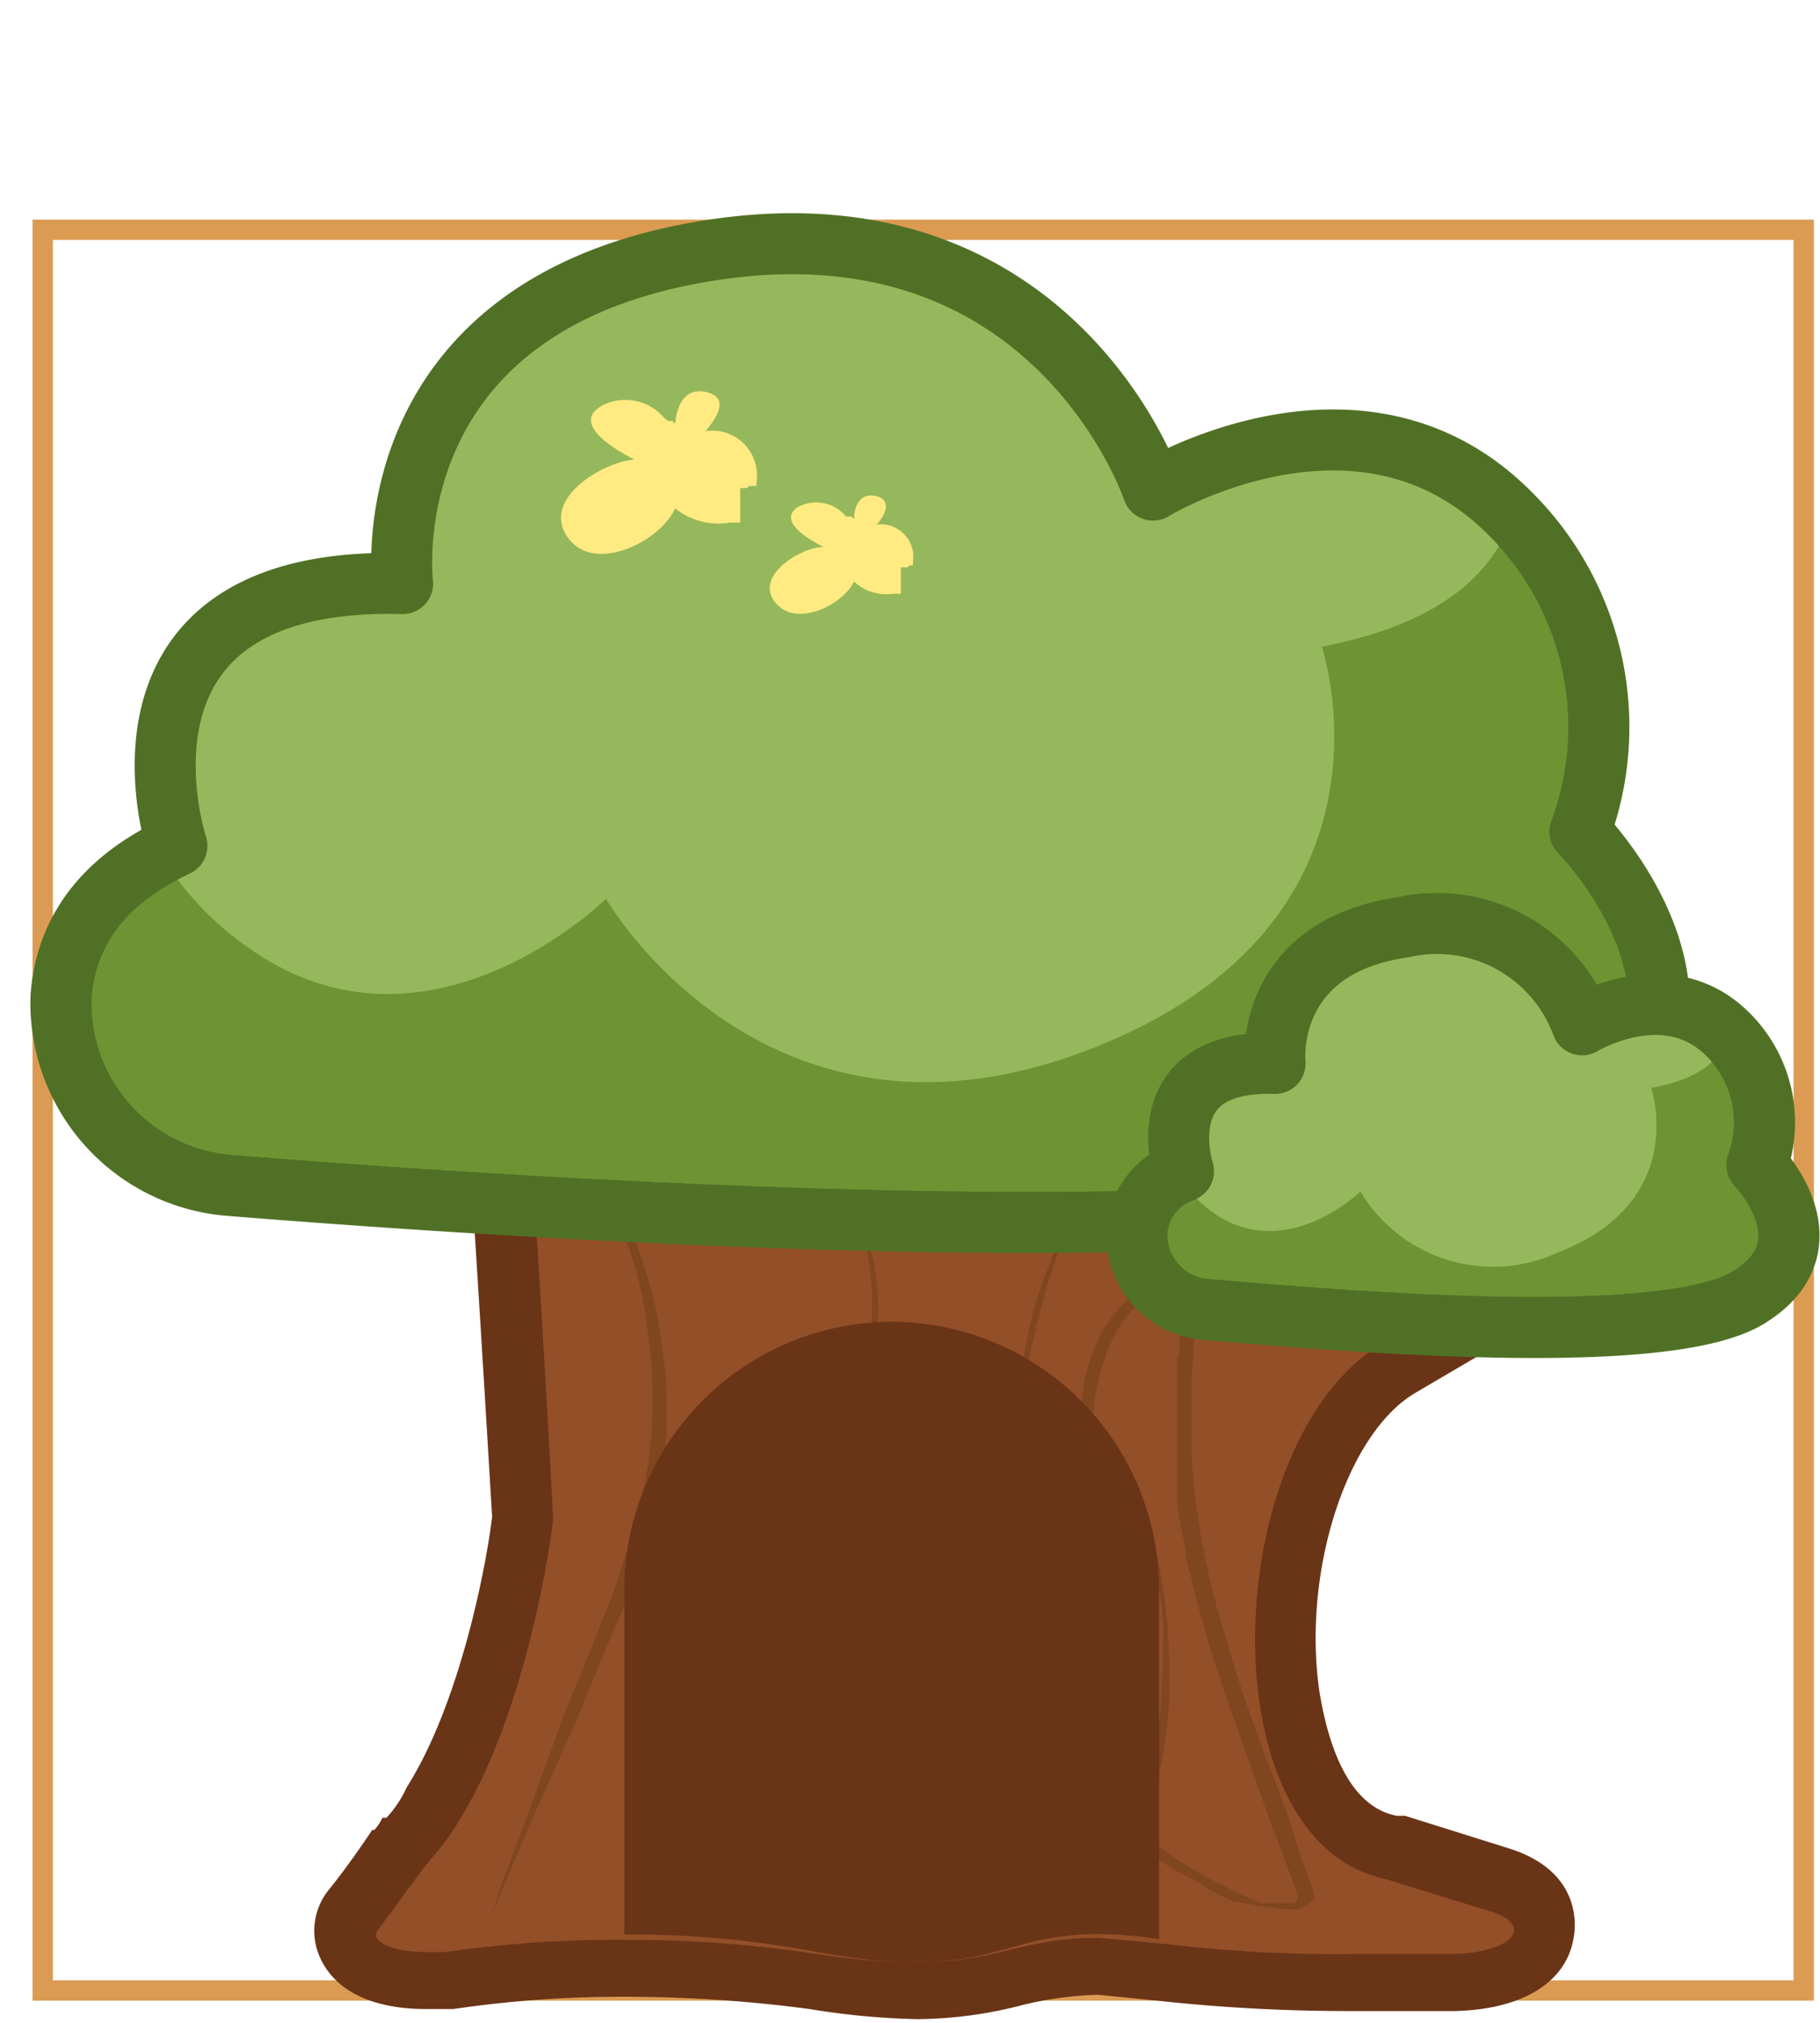 <svg xmlns="http://www.w3.org/2000/svg" xmlns:xlink="http://www.w3.org/1999/xlink" width="89.5" height="99.5" viewBox="0 0 89.5 99.5"><defs><clipPath id="clip-path" transform="translate(1.5 10.5)"><path d="M74,41.2H69.8a15,15,0,0,0-7.2,1.6l-4.2,2.3c-.8.5-2.6.2-2.6-.4V36.1c-.1,1.2-5.4,2.2-12.2,2.4a17.3,17.3,0,0,1-5.3-1.4l-.6-.3a3.1,3.1,0,0,0-.7-.9,4.6,4.6,0,0,0-4-1.2l-.9-.5c-.1-.1-.2-.1-.2-.2s-1.2.2-2-.6A4.6,4.6,0,0,0,27,32.3c-.2,0-.4.2-.5.5h0c-.9-2.1-2.3-1.5-2.6-1.3s-.1,0-.1.1a8.9,8.9,0,0,1,.5,2.5c.3,2.3,1,16.4,1.4,25.6h0c0,.3-1.1,11-4.6,17.9a15.9,15.9,0,0,1-1.3,2.2h0l-.5.8h0l-2.2,3.6c-.6.9,1.4,1.6,3.3,1.3a48.8,48.8,0,0,1,18.3,0c10,1.8,8.6-1.9,17.1-.6a75.3,75.3,0,0,0,14.2.5c2.9-.1,4-1.7,1.8-2.5l-5.2-2h0c-8.9-2.3-8.1-26.3,0-31.8,4.8-3.2,7.6-5.4,9.1-6.6S75.5,41.2,74,41.2Z" style="fill:none"/></clipPath><clipPath id="clip-path-2" transform="translate(1.5 10.5)"><path d="M1.5,38.5c.2-2.7,1.6-5.5,5.7-7.4,0,0-4.4-13.3,11.1-12.9,0,0-1.7-13.8,15.2-16.4S55.2,13.6,55.2,13.6s10-6.1,17.3.9a14.8,14.8,0,0,1,3.7,15.9s9.4,9.5-1,16.1C66.6,51.8,24.7,49,9.8,47.8A9,9,0,0,1,1.5,38.5Z" style="fill:none"/></clipPath><clipPath id="clip-path-3" transform="translate(1.5 10.5)"><path d="M54.4,50.1a3.4,3.4,0,0,1,2.3-3s-1.8-5.5,4.5-5.3c0,0-.6-5.7,6.3-6.7a7.6,7.6,0,0,1,8.8,4.8s4.1-2.5,7.1.4a6.1,6.1,0,0,1,1.5,6.5s3.8,3.9-.4,6.5-20.6,1.1-26.7.6A3.7,3.7,0,0,1,54.4,50.1Z" style="fill:none"/></clipPath></defs><g style="isolation:isolate"><g id="Layer_2" data-name="Layer 2"><g id="Layer_1-2" data-name="Layer 1"><g id="Squirrel_toy_4" data-name="Squirrel_toy 4"><rect x="2.1" y="11.3" width="86.6" height="86.59" style="fill:none;stroke:#db9b53;stroke-miterlimit:10;mix-blend-mode:multiply"/><path d="M19.8,79.8l-.5.8A3.5,3.5,0,0,1,19.8,79.8Z" transform="translate(1.5 10.5)" style="fill:#966735"/><path d="M43.6,87.5c-1.5,0-3.1-.2-5.1-.4a57.4,57.4,0,0,0-9.3-.7,58.1,58.1,0,0,0-8.6.6H19.4c-.7,0-3-.1-3.7-1.5a1.7,1.7,0,0,1,.2-2l2.2-2.9a2.3,2.3,0,0,1,.5-.7h.1a9.9,9.9,0,0,0,1.1-1.7c3.2-5.1,4.3-13.1,4.4-14.1-.6-11.9-1.2-19.5-1.4-21a4.3,4.3,0,0,0-.4-1.7v-.2a1.6,1.6,0,0,1,.9-1.8,3.2,3.2,0,0,1,1.4-.3,3,3,0,0,1,2.2.9h.3a6.5,6.5,0,0,1,3.5,1.1H31a3,3,0,0,1,1.6.5l.3.2H34a5.9,5.9,0,0,1,4,1.4l.6.7h.3a17,17,0,0,0,4.8,1.1c6.6-.2,10-.9,10.9-1.3a1.4,1.4,0,0,1,1.2-.7H56a1.4,1.4,0,0,1,1.3,1.5v6.2h.5L62,48.8a19.3,19.3,0,0,1,7.8-1.5H74c1.8,0,3.1.7,3.4,1.8a1.8,1.8,0,0,1-.9,2.1c-1.5,1-4.3,2.8-9.1,5.5S61,67.2,61.9,73.1c.3,1.9,1.4,6.4,5,7.2.1,0,.2,0,.2.1L72.3,82c2.2.6,2.2,2,2.2,2.6s-1.9,2.3-4.4,2.4H65.2a84.4,84.4,0,0,1-9.6-.5l-3.1-.3a14.1,14.1,0,0,0-4,.6A19.7,19.7,0,0,1,43.6,87.5Z" transform="translate(1.5 10.5)" style="fill:#924f28"/><path d="M24.7,40.6a1.9,1.9,0,0,1,1.8,1.3h0a.7.7,0,0,1,.5-.4h.2a5.7,5.7,0,0,1,2.7.9.9.9,0,0,0,.6.3H31l.9.3h.2l.9.5h1a4.2,4.2,0,0,1,3,1.1,2.3,2.3,0,0,1,.7.7l.6.2a18.1,18.1,0,0,0,5.3,1.2c6.8-.2,12.1-1,12.2-2v7.2c0,.3.8.5,1.5.5l1.1-.2,4.2-2a18.2,18.2,0,0,1,7.2-1.3H74c1.5,0,2.4.6,1.7,1.1s-4.3,2.8-9.1,5.5c-8.1,4.6-8.9,24.5,0,26.4h0l5.2,1.6c2.2.7,1.1,2-1.8,2.1H65.2a71.2,71.2,0,0,1-9.4-.5l-3.3-.3c-3.8,0-4.9,1.2-8.9,1.2a33.9,33.9,0,0,1-4.9-.4,61.6,61.6,0,0,0-9.5-.7,58.9,58.9,0,0,0-8.8.6h-1c-1.5,0-2.8-.5-2.3-1.1l2.2-3h0l.5-.6h0A12.7,12.7,0,0,0,21.1,79c3.5-5.7,4.6-14.6,4.6-14.8h0c-.4-7.7-1.1-19.3-1.4-21.3a7.1,7.1,0,0,0-.5-2.1h.1l.8-.2m0-3h0a4.6,4.6,0,0,0-2,.4,3.1,3.1,0,0,0-1.8,3.6.4.4,0,0,1,.1.3,4.7,4.7,0,0,1,.4,1.4c.1,1.4.6,9,1.3,20.8-.3,2.5-1.6,9.2-4.2,13.3a5.6,5.6,0,0,1-1,1.5h-.2a2.1,2.1,0,0,1-.4.6h-.1c-.6.9-1.3,1.9-2.1,2.9a3.2,3.2,0,0,0-.4,3.5c1.1,2.2,3.9,2.4,5.1,2.4h1.4a56.3,56.3,0,0,1,8.4-.6,68.4,68.4,0,0,1,9.1.6,37.4,37.4,0,0,0,5.3.5,21,21,0,0,0,5.2-.7,17.4,17.4,0,0,1,3.7-.5l3,.3a86.4,86.4,0,0,0,9.7.5h4.9c3.4-.1,5.5-1.5,5.8-3.7.1-.6.3-3.2-3.2-4.3l-5.1-1.6h-.4c-2.7-.5-3.5-4.3-3.8-6C62.5,66.9,64.7,60,68.1,58s7.7-4.5,9.3-5.6a3.2,3.2,0,0,0,1.4-3.8c-.5-1.7-2.3-2.8-4.8-2.8H69.8a21.5,21.5,0,0,0-8.5,1.6l-2.5,1.2v-4a3,3,0,0,0-2.7-3h-.3a3.1,3.1,0,0,0-2.2.9c-1.1.4-4.3,1-9.9,1.1a14.9,14.9,0,0,1-4.2-.9c-.1-.2-.3-.3-.5-.5a7.3,7.3,0,0,0-5-1.8h-.6a5.1,5.1,0,0,0-2.3-.7,7.3,7.3,0,0,0-3.7-1.1,4.4,4.4,0,0,0-2.7-.9Z" transform="translate(1.5 10.5)" style="fill:#6a3417"/><path d="M55.8,44.5h0c-.1,1-5.4,1.8-12.2,2a18.1,18.1,0,0,1-5.3-1.2l-.6-.2a2.3,2.3,0,0,0-.7-.7,4.7,4.7,0,0,0-4-1l-.9-.5h-.2a82,82,0,0,1,9.4-.5C49.3,42.4,55.8,43.3,55.8,44.5Z" transform="translate(1.5 10.5)" style="fill:#ce894a;stroke:#6a3417;stroke-miterlimit:10;stroke-width:3px"/><g style="opacity:0.65"><path d="M26.5,44.9a42.7,42.7,0,0,1,3.3,5.8A20.3,20.3,0,0,1,31,55.4a20.5,20.5,0,0,1-.6,9.5,33.6,33.6,0,0,1-1.7,4.7l-1.9,4.6-2.1,4.7-2,4.7c.5-1.6,1.1-3.1,1.7-4.7l1.7-4.7c.6-1.6,1.3-3.1,1.9-4.7a37.1,37.1,0,0,0,1.6-4.7,21.4,21.4,0,0,0,.8-9.4,19,19,0,0,0-1-4.6A46,46,0,0,0,26.5,44.9Z" transform="translate(1.5 10.5)" style="fill:#75411a"/></g><g style="opacity:0.65"><path d="M39.6,47.2a11.9,11.9,0,0,1,2,8.2,24,24,0,0,1-2.8,8.3c-1.5,2.7-3.2,5.4-4.8,8s-1.6,2.7-2.3,4.1a6.5,6.5,0,0,0-.7,4.1,4.4,4.4,0,0,0,1,1.9l.5.5.6.4a5.2,5.2,0,0,0,1.5.7h2.9l.7-.4a3.1,3.1,0,0,0,1.1-.8,6.1,6.1,0,0,0,.7-1,14.7,14.7,0,0,0,2.2-8.2,7.6,7.6,0,0,0-.3-2.1,5.4,5.4,0,0,0-1.6-1.9l-.6-.3h-.8a.7.7,0,0,0-.6.3l-.5.4-1.1,2c-1.3,2.7-1.4,5.5-1.6,8.3h-.3a17.4,17.4,0,0,0,2.7-3.7A9.8,9.8,0,0,0,38.7,72h0c-1.1.3-1.7,1-1.2,1.6s0-1.3,1.2-1.6h.1a11.2,11.2,0,0,1-1,3.9,15.2,15.2,0,0,1-2.7,3.7l-.4.4v-.4c.1-1.4.1-2.8.3-4.2a15.5,15.5,0,0,1,.4-2.1,9.6,9.6,0,0,1,.7-2,21.2,21.2,0,0,1,1.1-2.1l.5-.5.9-.4H40l.9.5a3.7,3.7,0,0,1,1.6,2,5.2,5.2,0,0,1,.4,2.1,14.2,14.2,0,0,1-2.2,8.3l-.3.5-.4.5-1.2.9a2,2,0,0,1-.8.4H36.8a6.9,6.9,0,0,1-2.5-.1,5.1,5.1,0,0,1-1.8-.8l-.4-.2-.2-.3-.6-.4a4.3,4.3,0,0,1-1.1-2.1,7.1,7.1,0,0,1,.8-4.2c.7-1.4,1.5-2.7,2.3-4s3.4-5.4,4.9-8.1a37.3,37.3,0,0,0,2-4,21.7,21.7,0,0,0,1.1-4.2A12.3,12.3,0,0,0,39.6,47.2Z" transform="translate(1.5 10.5)" style="fill:#75411a"/></g><g style="opacity:0.65"><path d="M52.5,46.3a39.3,39.3,0,0,0-1.8,4.3A36.6,36.6,0,0,0,49.4,55a32.1,32.1,0,0,0-.7,4.3,32.4,32.4,0,0,0-.2,4.4,32.5,32.5,0,0,0,.3,4.4,33.4,33.4,0,0,0,1,4.3,15.6,15.6,0,0,0,2.1,4.3,16.5,16.5,0,0,0,4,3.9l.7.5.7.4.7.4.4.2.4.2.8.4.9.4h1.7a.6.6,0,0,0,.1-.4c-.1-.2-.1-.4-.2-.6l-.4-1.1-.8-2.1c-1-2.9-2.1-5.8-3-8.7l-.6-2.2L57,66.8a3.6,3.6,0,0,1-.2-1.1l-.2-1-.2-1.1V56.4c0-.2.1-.3.1-.5V54.8a3,3,0,0,0-.4-1,2.7,2.7,0,0,0-1.2-.9h.6a5.5,5.5,0,0,0-2.4,2.7,11.1,11.1,0,0,0-.8,3c-.2,2.1-.5,4.1-.5,6.1a16.1,16.1,0,0,0,.1,3.1v1.5l.2.7.2.8v.4l.2.4.3.7.3.7.2.4.2.4.4.7.5.7.2.4.3.4.6.7h-.4a22,22,0,0,0,.5-3.7c.1-1.2.1-2.4.1-3.7a33.5,33.5,0,0,0-1.5-7.4,28.3,28.3,0,0,1,1.7,7.4c.1,1.3.1,2.5.1,3.7a22,22,0,0,1-.5,3.7v.4l-.3-.3-.6-.8-.3-.3-.2-.4-.5-.7-.5-.8-.2-.3-.2-.4-.3-.8-.3-.7-.2-.4v-.4l-.2-.7-.2-.8v-.8l-.2-.7a16.1,16.1,0,0,1-.1-3.1,32,32,0,0,1,.5-6.1,8.2,8.2,0,0,1,.7-3,6.6,6.6,0,0,1,2.5-2.9l.2-.2.3.2a2.3,2.3,0,0,1,1.3,1,1.6,1.6,0,0,1,.5,1.1,16.2,16.2,0,0,1-.1,2.2v4.3a38,38,0,0,0,1.7,8.8c.8,2.9,1.9,5.7,3,8.6l.7,2.2.4,1.1.2.5c0,.2.1.4-.2.6s-.3.2-.5.3h-.8l-1.3-.2L59.1,83l-.8-.4-.4-.2-.4-.3-.8-.4-.7-.4-.7-.5a16.8,16.8,0,0,1-4-4,17.1,17.1,0,0,1-2.1-4.3,24.6,24.6,0,0,1-.9-4.4,32.4,32.4,0,0,1,0-8.8c.2-1.4.5-2.9.8-4.4s.9-2.9,1.4-4.3A41.4,41.4,0,0,1,52.5,46.3Z" transform="translate(1.5 10.5)" style="fill:#75411a"/></g><g style="clip-path:url(#clip-path)"><path d="M43.9,65h0A13.2,13.2,0,0,1,57,78.1V97.2a0,0,0,0,1,0,0H30.7a0,0,0,0,1,0,0V78.1A13.2,13.2,0,0,1,43.9,65Z" style="fill:#6a3417"/></g><g style="clip-path:url(#clip-path-2)"><path d="M1.5,38.5c.2-2.7,1.6-5.5,5.7-7.4,0,0-4.4-13.3,11.1-12.9,0,0-1.7-13.8,15.2-16.4S55.2,13.6,55.2,13.6s10-6.1,17.3.9a14.8,14.8,0,0,1,3.7,15.9s9.4,9.5-1,16.1C66.6,51.8,24.7,49,9.8,47.8A9,9,0,0,1,1.5,38.5Z" transform="translate(1.5 10.5)" style="fill:#6c9433;stroke:#507125;stroke-linecap:round;stroke-linejoin:round;stroke-width:3px"/><path d="M75.6-2.8c.4,2.8-.4,5.9-4,8.7,0,0,7.2,12.5-8.1,15.4,0,0,4.6,13.6-11.4,19.8s-23.8-7.4-23.8-7.4-8.4,8.3-17,2.8-7-15.3-7-15.3S-6.9,13.6,1.9,4.8C9.1-2.5,50.7-8.5,65.5-10.4A9.1,9.1,0,0,1,75.6-2.8Z" transform="translate(1.5 10.5)" style="fill:#96b85c"/></g><path d="M1.5,38.5c.2-2.7,1.6-5.5,5.7-7.4,0,0-4.4-13.3,11.1-12.9,0,0-1.7-13.8,15.2-16.4S55.2,13.6,55.2,13.6s10-6.1,17.3.9a14.8,14.8,0,0,1,3.7,15.9s9.4,9.5-1,16.1C66.6,51.8,24.7,49,9.8,47.8A9,9,0,0,1,1.5,38.5Z" transform="translate(1.5 10.5)" style="fill:none;stroke:#507125;stroke-linecap:round;stroke-linejoin:round;stroke-width:3px"/><path d="M34.9,13.5h.3a.1.1,0,0,0,.1-.1h.4v-.2a2.2,2.2,0,0,0-2.5-2.5c.5-.6,1.2-1.6.1-1.9s-1.5.6-1.6,1.5h0c-.1,0-.1,0-.1-.1h-.3a.1.1,0,0,0-.1-.1h0a2.5,2.5,0,0,0-3-.7c-1.8.9.7,2.3,1.5,2.7-1.5.1-4.6,1.9-3.3,3.8s4.6.2,5.3-1.4a3.4,3.4,0,0,0,2.7.7h.5Z" transform="translate(1.5 10.5)" style="fill:#ffeb81"/><path d="M42.8,17.4h.3a.1.1,0,0,0,.1-.1h.2v-.2a1.6,1.6,0,0,0-1.8-1.8c.4-.4.8-1.2,0-1.4s-1.1.5-1.1,1.1a.1.1,0,0,1-.1-.1h-.3a1.9,1.9,0,0,0-2.3-.5c-1.2.7.6,1.7,1.2,2-1.1,0-3.4,1.4-2.4,2.7s3.3.2,3.9-1a2.3,2.3,0,0,0,1.9.6h.4Z" transform="translate(1.5 10.5)" style="fill:#ffeb81"/><g style="clip-path:url(#clip-path-3)"><path d="M54.4,50.1a3.4,3.4,0,0,1,2.3-3s-1.8-5.5,4.5-5.3c0,0-.6-5.7,6.3-6.7a7.6,7.6,0,0,1,8.8,4.8s4.1-2.5,7.1.4a6.1,6.1,0,0,1,1.5,6.5s3.8,3.9-.4,6.5-20.6,1.1-26.7.6A3.7,3.7,0,0,1,54.4,50.1Z" transform="translate(1.5 10.5)" style="fill:#6c9433;stroke:#507125;stroke-linecap:round;stroke-linejoin:round;stroke-width:3px"/><path d="M84.7,33.2A3.7,3.7,0,0,1,83,36.7s3,5.2-3.3,6.3c0,0,1.9,5.6-4.6,8.1a7.6,7.6,0,0,1-9.7-3s-3.5,3.4-7,1.2A6.5,6.5,0,0,1,55.5,43s-4.5-3.1-1-6.7,20-5.4,26-6.2A3.8,3.8,0,0,1,84.7,33.2Z" transform="translate(1.5 10.5)" style="fill:#96b85c"/></g><path d="M54.4,50.1a3.4,3.4,0,0,1,2.3-3s-1.8-5.5,4.5-5.3c0,0-.6-5.7,6.3-6.7a7.6,7.6,0,0,1,8.8,4.8s4.1-2.5,7.1.4a6.1,6.1,0,0,1,1.5,6.5s3.8,3.9-.4,6.5-20.6,1.1-26.7.6A3.7,3.7,0,0,1,54.4,50.1Z" transform="translate(1.5 10.5)" style="fill:none;stroke:#507125;stroke-linecap:round;stroke-linejoin:round;stroke-width:3px"/></g></g></g></g></svg>